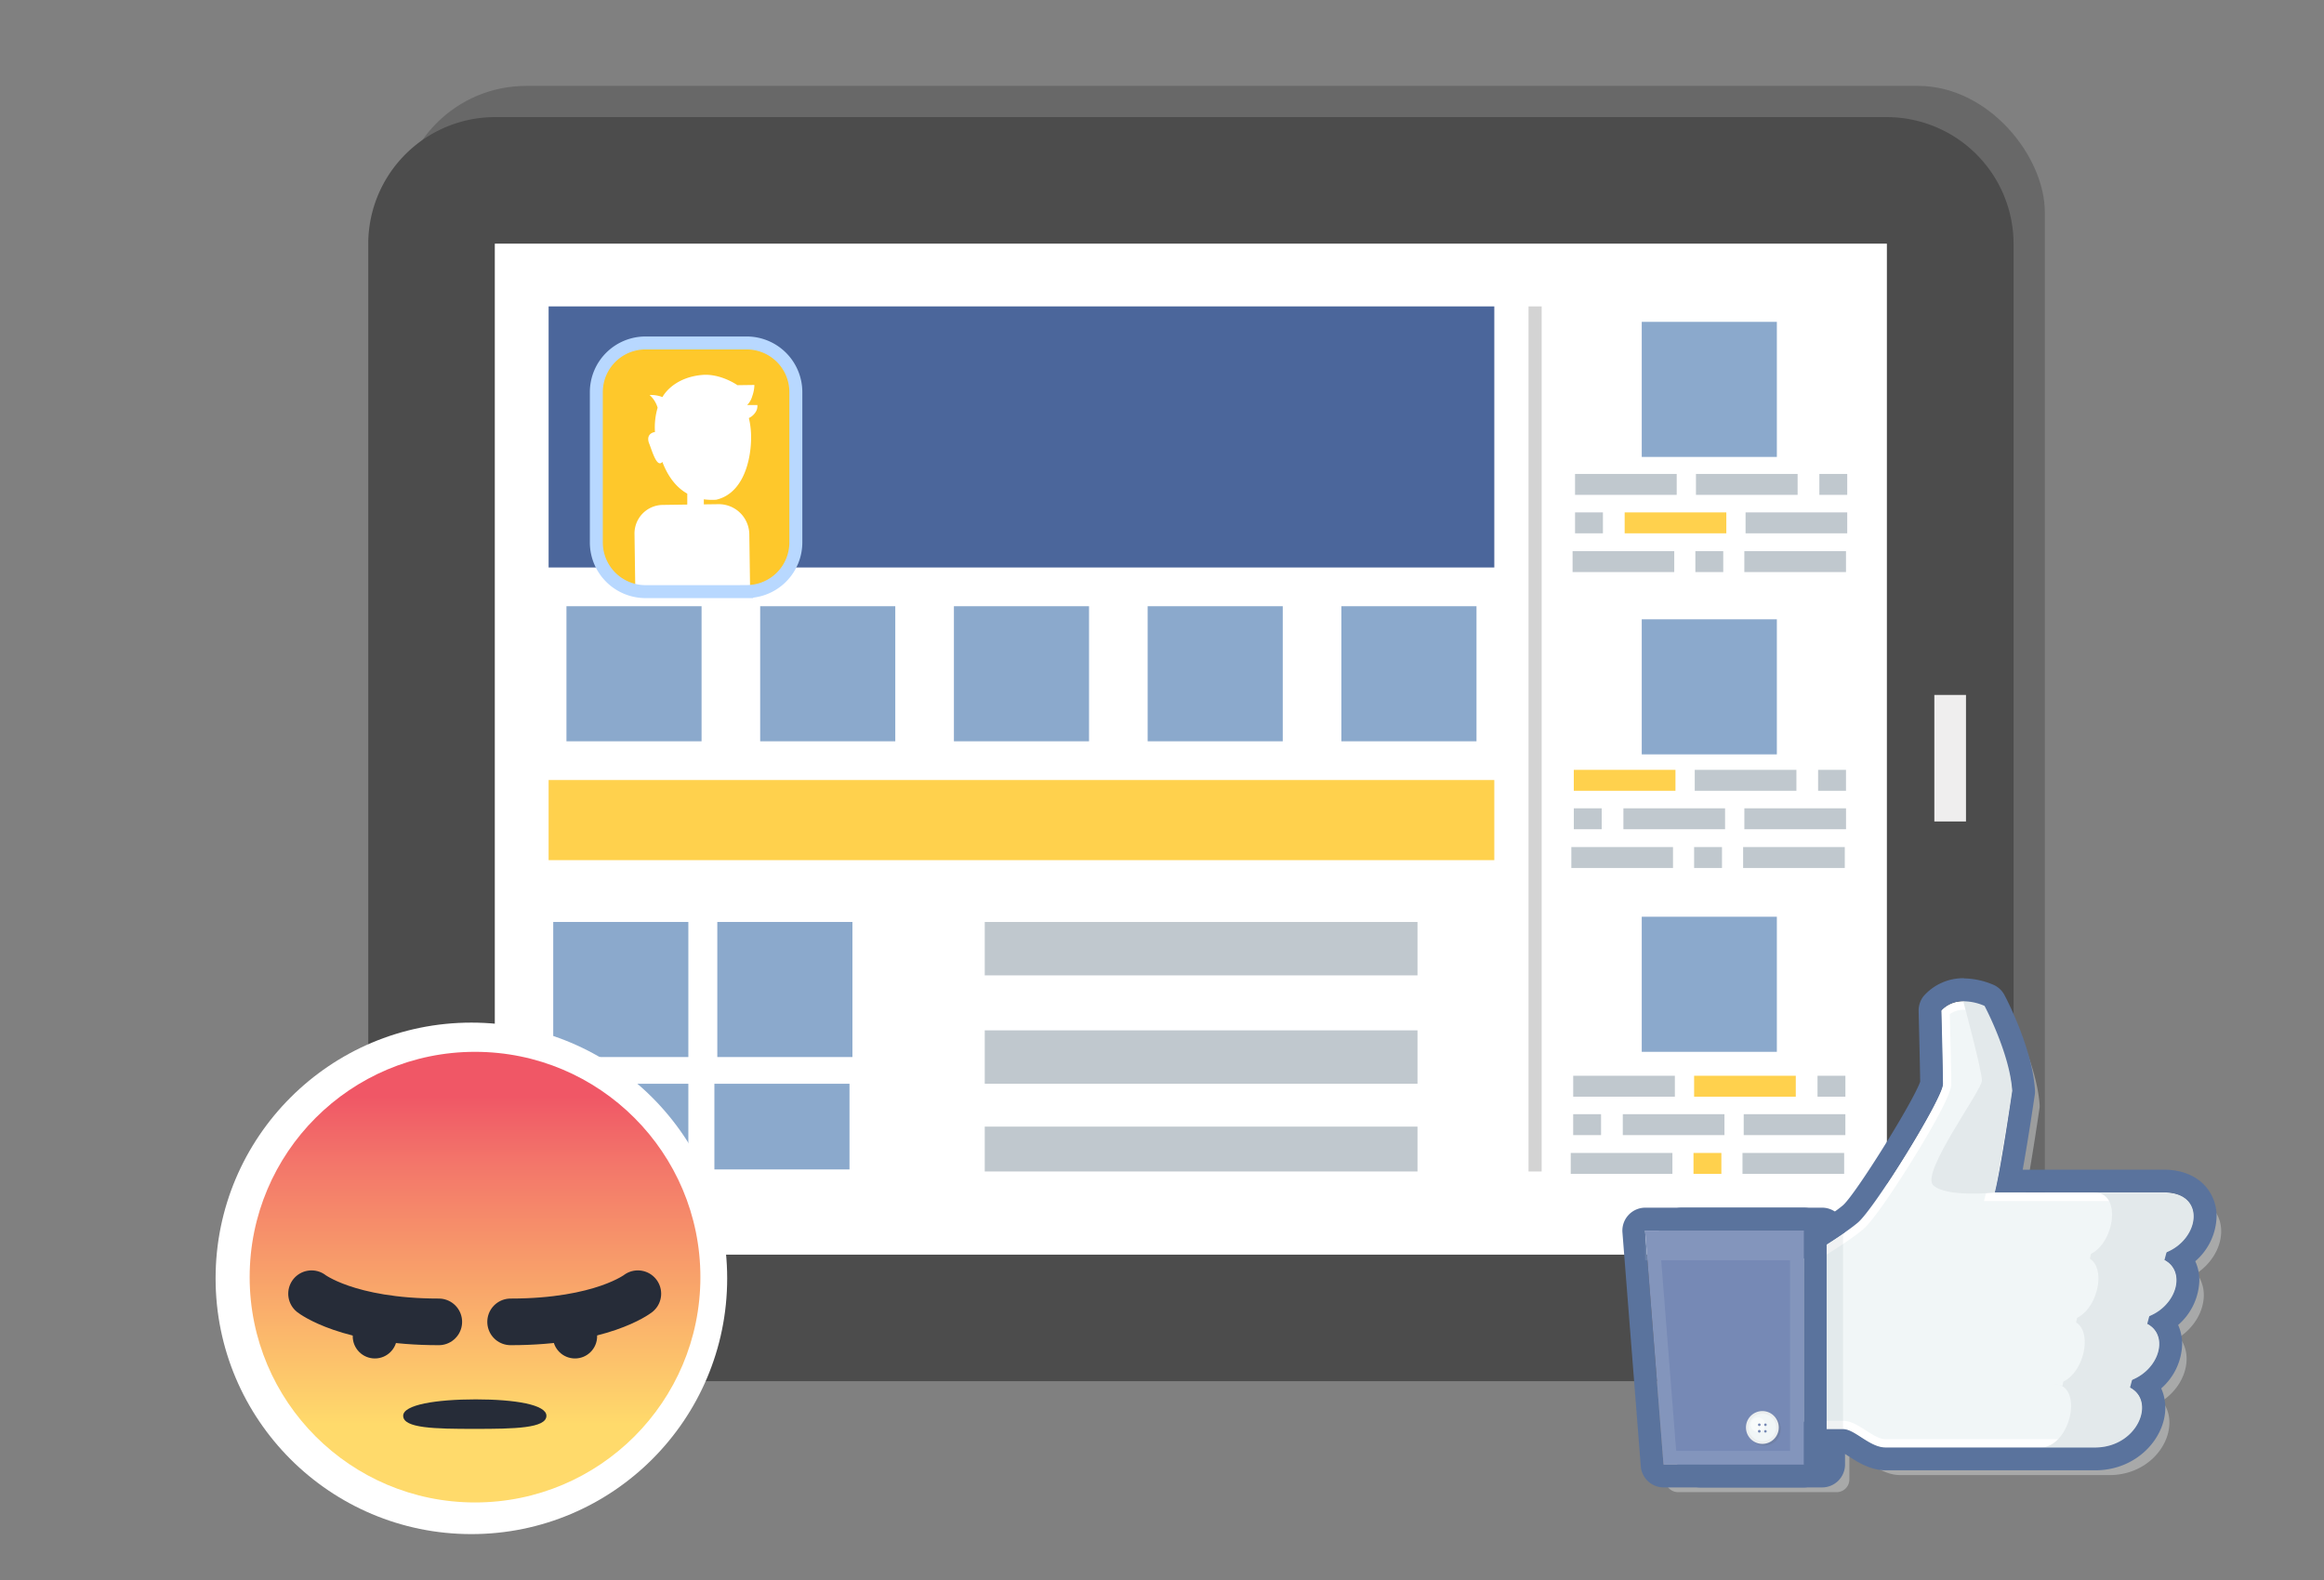 <svg xmlns="http://www.w3.org/2000/svg" xmlns:xlink="http://www.w3.org/1999/xlink" viewBox="0 0 708.66 481.89"><rect x="0" y="0" width="708.66" height="481.89" fill="#808080" stroke="none"/><defs><style>.cls-1,.cls-15,.cls-28{fill:none;}.cls-2{isolation:isolate;}.cls-25,.cls-3{fill:#fff;}.cls-4{opacity:0.24;}.cls-5{fill:#1d1e1e;}.cls-6{fill:#4c4c4c;}.cls-7{fill:#efeeee;}.cls-8{fill:#4b669b;}.cls-9{fill:#ffd14d;}.cls-10{fill:#8ba9cc;}.cls-11{fill:#c0c8ce;}.cls-12{fill:#fec82b;}.cls-13{clip-path:url(#clip-path);}.cls-14{fill:#333;stroke:#d3d3d3;stroke-width:4px;}.cls-14,.cls-15{stroke-miterlimit:10;}.cls-15{stroke:#b8d8ff;stroke-width:3.95px;fill-rule:evenodd;}.cls-16{fill:#d1d2d2;}.cls-16,.cls-25{opacity:0.5;}.cls-16,.cls-20{mix-blend-mode:multiply;}.cls-17{fill:#5a739d;}.cls-18{fill:#f1f6f7;}.cls-19{fill:#e3e9eb;}.cls-20{fill:#6b7888;}.cls-20,.cls-22{opacity:0.1;}.cls-21{fill:#7689b5;}.cls-23{fill:#555655;opacity:0.15;}.cls-24{fill:#ebeeef;}.cls-26{fill:url(#linear-gradient);}.cls-27{fill:#262c38;}.cls-28{stroke:#262c38;stroke-linecap:round;stroke-linejoin:round;stroke-width:14.22px;}</style><clipPath id="clip-path"><rect class="cls-1" x="171.23" y="105.37" width="88.57" height="73.33"/></clipPath><linearGradient id="linear-gradient" x1="5533.77" y1="130.36" x2="5533.77" y2="-212.51" gradientTransform="matrix(0.4, 0, 0, -0.4, -2068.66, 372.78)" gradientUnits="userSpaceOnUse"><stop offset="0.1" stop-color="#f05766"/><stop offset="0.25" stop-color="#f3766a"/><stop offset="0.83" stop-color="#ffda6b"/></linearGradient></defs><title>CS-L2-U2</title><g class="cls-2"><g id="Layer_1" data-name="Layer 1"><circle class="cls-3" cx="389.46" cy="198.56" r="0.84"/><g class="cls-4"><rect class="cls-5" x="121.87" y="26.2" width="501.67" height="385.9" rx="38.59" ry="38.59"/></g><path class="cls-6" d="M575.37,35.72H150.88a38.7,38.7,0,0,0-38.59,38.59V382.65a38.7,38.7,0,0,0,38.59,38.59H575.37A38.7,38.7,0,0,0,614,382.65V74.31a38.7,38.7,0,0,0-38.59-38.59Z"/><path class="cls-3" d="M575.3,74.31l.07.07v308.2l-.07.07H150.95l-.07-.07V74.38l.07-.07Z"/><rect class="cls-7" x="589.84" y="211.95" width="9.65" height="38.59"/><rect class="cls-8" x="167.29" y="93.45" width="288.37" height="79.63"/><rect class="cls-9" x="167.29" y="237.9" width="288.37" height="24.44"/><rect class="cls-10" x="168.7" y="281.19" width="41.2" height="41.2"/><rect class="cls-10" x="218.73" y="281.19" width="41.2" height="41.2"/><rect class="cls-10" x="168.7" y="330.54" width="41.2" height="26.13"/><rect class="cls-10" x="217.84" y="330.54" width="41.2" height="26.13"/><rect class="cls-10" x="172.73" y="184.89" width="41.2" height="41.2"/><rect class="cls-10" x="231.8" y="184.89" width="41.2" height="41.2"/><rect class="cls-10" x="290.88" y="184.89" width="41.2" height="41.2"/><rect class="cls-10" x="349.95" y="184.89" width="41.2" height="41.2"/><rect class="cls-10" x="409.03" y="184.89" width="41.2" height="41.2"/><rect class="cls-10" x="500.62" y="98.16" width="41.2" height="41.2"/><rect class="cls-10" x="500.62" y="188.88" width="41.2" height="41.2"/><rect class="cls-10" x="500.62" y="279.6" width="41.2" height="41.2"/><rect class="cls-11" x="300.28" y="281.19" width="131.96" height="16.29"/><rect class="cls-11" x="300.28" y="314.25" width="131.96" height="16.29"/><rect class="cls-11" x="300.28" y="343.61" width="131.96" height="13.68"/><path class="cls-12" d="M192.53,106.08H232a9.33,9.33,0,0,1,9.33,9.33V169a10.79,10.79,0,0,1-10.79,10.79H194A10.79,10.79,0,0,1,183.2,169V115.41A9.33,9.33,0,0,1,192.53,106.08Z"/><g class="cls-13"><path class="cls-3" d="M202,154l7.57-.11,0-3.33c-3.55-2-6-5.49-7.6-9.69l0,0c-1.67,2-3.13-3.39-4-5.55s.22-3.34,1.75-3.55a21.14,21.14,0,0,1,.81-7.42,8.34,8.34,0,0,0-2.45-3.88,9.75,9.75,0,0,1,3.92.64s2.9-5.86,11.94-6.74c5.73-.57,10.94,3.11,10.94,3.11l5.15-.07h0s0,.09,0,.27a10.88,10.88,0,0,1-.64,3.14h0a6.3,6.3,0,0,1-1.56,2.72l3.11,0a3.34,3.34,0,0,1-.59,2.23,4.84,4.84,0,0,1-2,1.73,24.19,24.19,0,0,1,.59,3.63c.56,6.34-1.16,19.09-10.53,21.28a17.7,17.7,0,0,1-3.79-.13l0,1.55,4.43-.06a9.31,9.31,0,0,1,9.44,9.18l.75,52.86-35,.5-.76-53.46A8.71,8.71,0,0,1,202,154Z"/></g><line class="cls-14" x1="468.1" y1="93.45" x2="468.1" y2="357.29"/><rect class="cls-11" x="480.28" y="144.55" width="31" height="6.38"/><rect class="cls-11" x="517.15" y="144.55" width="31" height="6.38"/><rect class="cls-11" x="554.78" y="144.55" width="8.5" height="6.38"/><rect class="cls-11" x="532.28" y="156.28" width="31" height="6.38" transform="translate(1095.56 318.94) rotate(-180)"/><rect class="cls-9" x="495.4" y="156.28" width="31" height="6.38" transform="translate(1021.81 318.94) rotate(-180)"/><rect class="cls-11" x="480.28" y="156.28" width="8.5" height="6.38" transform="translate(969.06 318.94) rotate(-180)"/><rect class="cls-11" x="479.53" y="168.1" width="31" height="6.38"/><rect class="cls-11" x="531.9" y="168.1" width="31" height="6.38"/><rect class="cls-11" x="516.97" y="168.1" width="8.5" height="6.38"/><rect class="cls-9" x="479.9" y="234.8" width="31" height="6.38"/><rect class="cls-11" x="516.78" y="234.8" width="31" height="6.38"/><rect class="cls-11" x="554.4" y="234.8" width="8.5" height="6.38"/><rect class="cls-11" x="531.9" y="246.53" width="31" height="6.38" transform="translate(1094.81 499.44) rotate(-180)"/><rect class="cls-11" x="495.03" y="246.53" width="31" height="6.38" transform="translate(1021.06 499.44) rotate(-180)"/><rect class="cls-11" x="479.9" y="246.53" width="8.5" height="6.38" transform="translate(968.31 499.44) rotate(-180)"/><rect class="cls-11" x="479.15" y="258.35" width="31" height="6.38"/><rect class="cls-11" x="531.53" y="258.35" width="31" height="6.38"/><rect class="cls-11" x="516.59" y="258.35" width="8.5" height="6.38"/><rect class="cls-11" x="479.72" y="328.1" width="31" height="6.38"/><rect class="cls-9" x="516.59" y="328.1" width="31" height="6.38"/><rect class="cls-11" x="554.22" y="328.1" width="8.5" height="6.38"/><rect class="cls-11" x="531.72" y="339.83" width="31" height="6.38" transform="translate(1094.43 686.03) rotate(-180)"/><rect class="cls-11" x="494.84" y="339.83" width="31" height="6.38" transform="translate(1020.68 686.03) rotate(-180)"/><rect class="cls-11" x="479.72" y="339.83" width="8.5" height="6.38" transform="translate(967.93 686.03) rotate(-180)"/><rect class="cls-11" x="478.97" y="351.64" width="31" height="6.38"/><rect class="cls-11" x="531.34" y="351.64" width="31" height="6.38"/><rect class="cls-9" x="516.4" y="351.64" width="8.5" height="6.38"/><path class="cls-15" d="M227.68,180.44H196.84a15,15,0,0,1-15-15V119.6a15,15,0,0,1,15-15h30.84a15,15,0,0,1,15,15v45.82a15,15,0,0,1-15,15Z"/><path class="cls-16" d="M677.31,375.53a10.65,10.65,0,0,0-3.5-8c-1.62-1.46-4.59-3.16-9.54-3.16H617.59c1.88-9.7,4.24-25.82,4.35-26.6a5,5,0,0,0,0-.84c-.83-12.15-8.57-26.83-8.91-27.44a3.83,3.83,0,0,0-1.93-1.75,19.75,19.75,0,0,0-7.74-1.7,12.86,12.86,0,0,0-10.06,4.31,3.94,3.94,0,0,0-.81,2.49c0,.17.45,17.64.47,22.14-1.24,5.18-20.29,35.84-24.58,39.5a55.11,55.11,0,0,1-4.87,3.6,3.84,3.84,0,0,0-3.43-2.13h-54a3.93,3.93,0,0,0-2.86,1.25,3.89,3.89,0,0,0-1,2.94l5.59,71.35a3.91,3.91,0,0,0,3.87,3.61h48.38a3.88,3.88,0,0,0,3.87-3.91V444.3h2.44a14.67,14.67,0,0,1,3.44,1.85c2.59,1.65,5.8,3.74,9.61,3.74h63.83c10.93,0,18.27-8.28,18.27-16a10.81,10.81,0,0,0-2.18-6.61c4.66-3.13,7.42-8.07,7.42-12.83a10.74,10.74,0,0,0-2.18-6.62c4.65-3.13,7.43-8.07,7.43-12.83a10.85,10.85,0,0,0-2.19-6.62C674.53,385.23,677.31,380.27,677.31,375.53Zm-74.16-65.64Zm-1.22.09a1.36,1.36,0,0,0-.33.06h0a1.36,1.36,0,0,1,.33-.06Zm-1.57.31a1.13,1.13,0,0,1-.26.1h0l.27-.1Zm-1.13.43c-.08,0-.17.08-.24.1h0c.07,0,.16-.08.24-.1Zm-1.09.55a1.46,1.46,0,0,1-.14.08h0l.14-.08Zm-.7.48-.14.1h0a1.14,1.14,0,0,1,.14-.1Zm-.6.51h0s0,0,0,0h0S596.81,312.27,596.84,312.27Zm-.37.35h0a.08.08,0,0,0,.06,0h0A.08.08,0,0,1,596.48,312.62Z"/><polygon class="cls-17" points="518.44 446.69 555.62 446.69 555.62 375.33 512.85 375.33 518.44 446.69"/><path class="cls-17" d="M555.62,375.33v71.36H518.44l-5.59-71.36h42.76m0-7H512.85a7,7,0,0,0-6.95,7.51l5.6,71.39a7,7,0,0,0,6.93,6.42h37.18a7,7,0,0,0,7-7V375.33a7,7,0,0,0-7-7Z"/><path class="cls-18" d="M654.54,383.17c15.27,0,20.5-19.44,5.24-19.44H608.3c1.87-7.4,5.31-31,5.31-31-.78-11.46-8.45-25.88-8.45-25.88-9.11-3.84-13.22,1.44-13.22,1.44s.48,18.23.48,22.44-20.84,37.92-25.94,42.24-17.77,11.72-17.77,11.72c-15.12,36.48,3.47,51.28,3.47,51.28H562c3.63,0,8.11,5.61,13,5.61h63.82c15.26,0,20.51-19.46,5.24-19.46,15.27,0,20.51-19.44,5.25-19.44C664.56,402.64,669.8,383.17,654.54,383.17Z"/><path class="cls-3" d="M598.92,308a12.89,12.89,0,0,1,4.38.86c1.57,3.14,7,14.54,7.71,23.74-.39,2.67-3.51,23.74-5.22,30.51l-.81,3.21h54.79a7.83,7.83,0,0,1,5.24,1.52,4.1,4.1,0,0,1,1.33,3.21c0,3.9-4.21,9.55-11.82,9.55v5.16a7.83,7.83,0,0,1,5.24,1.52,4.12,4.12,0,0,1,1.33,3.22c0,3.91-4.21,9.57-11.81,9.57v5.16a7.83,7.83,0,0,1,5.24,1.52,4.1,4.1,0,0,1,1.33,3.2c0,3.9-4.21,9.55-11.82,9.55v5.16a7.83,7.83,0,0,1,5.24,1.52,4.11,4.11,0,0,1,1.33,3.21c0,3.91-4.21,9.56-11.82,9.56H575c-1.89,0-4-1.38-6.1-2.71-2.31-1.49-4.5-2.9-6.93-2.9h-8.76a26.6,26.6,0,0,1-6.08-10.54c-3.2-10-1.94-22.52,3.66-36.37,2.86-1.69,12.84-7.68,17.38-11.54,3.08-2.62,10.23-13.37,15.41-21.78S595,333.87,595,330.68c0-3.63-.34-17.27-.45-21.37a7.18,7.18,0,0,1,4.37-1.33h0m0-2.58a9,9,0,0,0-7,2.84s.48,18.23.48,22.44-20.84,37.92-25.94,42.24-17.77,11.73-17.77,11.73c-15.12,36.48,3.47,51.28,3.47,51.28H562c3.63,0,8.11,5.61,13,5.61h63.82c15.26,0,20.51-19.46,5.24-19.46,15.27,0,20.51-19.44,5.25-19.44,15.26,0,20.5-19.47,5.24-19.47,15.27,0,20.5-19.44,5.24-19.44H608.3c1.87-7.4,5.31-31,5.31-31-.78-11.46-8.45-25.88-8.45-25.88a16.09,16.09,0,0,0-6.24-1.4Z"/><path class="cls-19" d="M598.67,305.42s5.68,21.09,5.68,24.12-18.7,28.08-14.88,31.91,18.83,2.28,18.83,2.28c1.25-6,5.31-31,5.31-31-.78-11.46-6.17-25.88-6.17-25.88C603,304.63,600,304.58,598.67,305.42Z"/><path class="cls-19" d="M659.78,363.72H638.64c9.53,0,5.37,19.44-4.16,19.44,9.53,0,5.36,19.47-4.15,19.47,9.51,0,5.34,19.44-4.16,19.44,9.5,0,5.35,19.46-4.18,19.46h16.81c15.26,0,20.51-19.46,5.24-19.46,15.27,0,20.51-19.44,5.25-19.44,15.26,0,20.5-19.47,5.24-19.47C669.8,383.17,675,363.72,659.78,363.72Z"/><path class="cls-17" d="M598.9,305.39a16.26,16.26,0,0,1,6.25,1.4s7.68,14.42,8.45,25.88c0,0-3.44,23.64-5.31,31h51.48c15.26,0,10,19.44-5.24,19.44,15.27,0,10,19.47-5.24,19.47,15.26,0,10,19.44-5.25,19.44,15.27,0,10,19.46-5.24,19.46H575c-4.92,0-9.4-5.61-13-5.61h-9.77s-18.59-14.8-3.47-51.28c0,0,12.67-7.39,17.77-11.72s25.94-38,25.94-42.24-.48-22.44-.48-22.44a8.94,8.94,0,0,1,7-2.84m0-7h0a16.1,16.1,0,0,0-12.47,5.51,7.21,7.21,0,0,0-1.47,4.48c0,.17.42,16.47.47,21.57-2.11,6.1-19.52,34.08-23.5,37.66-3.77,3.22-13.36,9-16.73,11a7,7,0,0,0-2.93,3.36c-16.92,40.84,4.63,58.66,5.55,59.4a7,7,0,0,0,4.35,1.52h9.27a25.31,25.31,0,0,1,2.27,1.36c2.78,1.78,6.58,4.22,11.27,4.22h63.82c12.79,0,21.38-9.88,21.38-19.09a14.2,14.2,0,0,0-1.25-5.89A18.64,18.64,0,0,0,665.41,410a14.19,14.19,0,0,0-1.23-5.89,18.68,18.68,0,0,0,6.47-13.58,14,14,0,0,0-1.24-5.86A18.69,18.69,0,0,0,675.91,371a13.68,13.68,0,0,0-4.52-10.33c-2-1.78-5.67-3.93-11.6-3.93h-43c1.75-9.72,3.61-22.37,3.71-23.08a7.22,7.22,0,0,0,0-1.49c-.87-12.8-8.91-28-9.26-28.66a7,7,0,0,0-3.44-3.18,23.76,23.76,0,0,0-9-1.93Z"/><path class="cls-20" d="M550,383.86V433.7a16.33,16.33,0,0,0,2.15,2.23H562V376.32C557.65,379.29,552.42,382.44,550,383.86Z"/><path class="cls-17" d="M550,375.33v71.36H507.26l-5.62-71.36H550m0-7H501.65a7,7,0,0,0-6.92,7.51l5.6,71.39a7,7,0,0,0,6.94,6.42H550a7,7,0,0,0,7-7V375.33a7,7,0,0,0-7-7Z"/><polygon class="cls-21" points="507.26 446.69 550.03 446.69 550.03 375.33 501.64 375.33 507.26 446.69"/><g class="cls-22"><rect class="cls-3" x="501.65" y="375.33" width="48.38" height="9.06"/><path class="cls-3" d="M545.84,379.5v63H511.12l-4.95-63h39.67m4.19-4.17H501.65l5.62,71.36H550V375.33Z"/></g><path class="cls-23" d="M543,435.9a5,5,0,1,0-5,5A5,5,0,0,0,543,435.9Z"/><path class="cls-24" d="M542.4,435.37a5,5,0,1,0-5,5A5,5,0,0,0,542.4,435.37Z"/><path class="cls-18" d="M541.6,435.37a4.19,4.19,0,1,0-4.2,4.19A4.21,4.21,0,0,0,541.6,435.37Z"/><ellipse class="cls-25" cx="536.05" cy="434.53" rx="2.22" ry="2.23"/><path class="cls-21" d="M536.87,434.55a.4.4,0,0,0-.41-.4.39.39,0,1,0,0,.78A.4.4,0,0,0,536.87,434.55Z"/><path class="cls-21" d="M536.87,436.53a.41.41,0,0,0-.41-.41.41.41,0,0,0-.4.41.42.42,0,0,0,.4.41A.41.41,0,0,0,536.87,436.53Z"/><path class="cls-21" d="M538.72,434.55a.39.39,0,0,0-.4-.4.39.39,0,0,0-.38.4.38.38,0,0,0,.38.38A.39.39,0,0,0,538.72,434.55Z"/><path class="cls-21" d="M538.72,436.53a.39.39,0,1,0-.4.41A.4.4,0,0,0,538.72,436.53Z"/><polygon class="cls-19" points="647.76 429.7 637 426.81 650.83 375.56 661.59 378.45 647.76 429.7 647.76 429.7"/><polygon class="cls-18" points="628.9 422.68 623.46 421.48 632.32 380.45 637.76 381.65 628.9 422.68 628.9 422.68"/><circle class="cls-3" cx="143.74" cy="389.89" r="78"/><circle class="cls-26" cx="144.85" cy="389.52" r="68.72"/><circle class="cls-27" cx="114.31" cy="407.57" r="6.75"/><circle class="cls-27" cx="175.33" cy="407.57" r="6.75"/><path class="cls-28" d="M95,394.57s11,8.59,38.8,8.59"/><path class="cls-28" d="M194.5,394.57s-11,8.59-38.8,8.59"/><path class="cls-27" d="M166.62,431.8c0,3.82-9.78,4-21.84,4s-21.84-.16-21.84-4c0-3.37,10.07-5,22.13-5S166.62,428.42,166.62,431.8Z"/></g></g></svg>